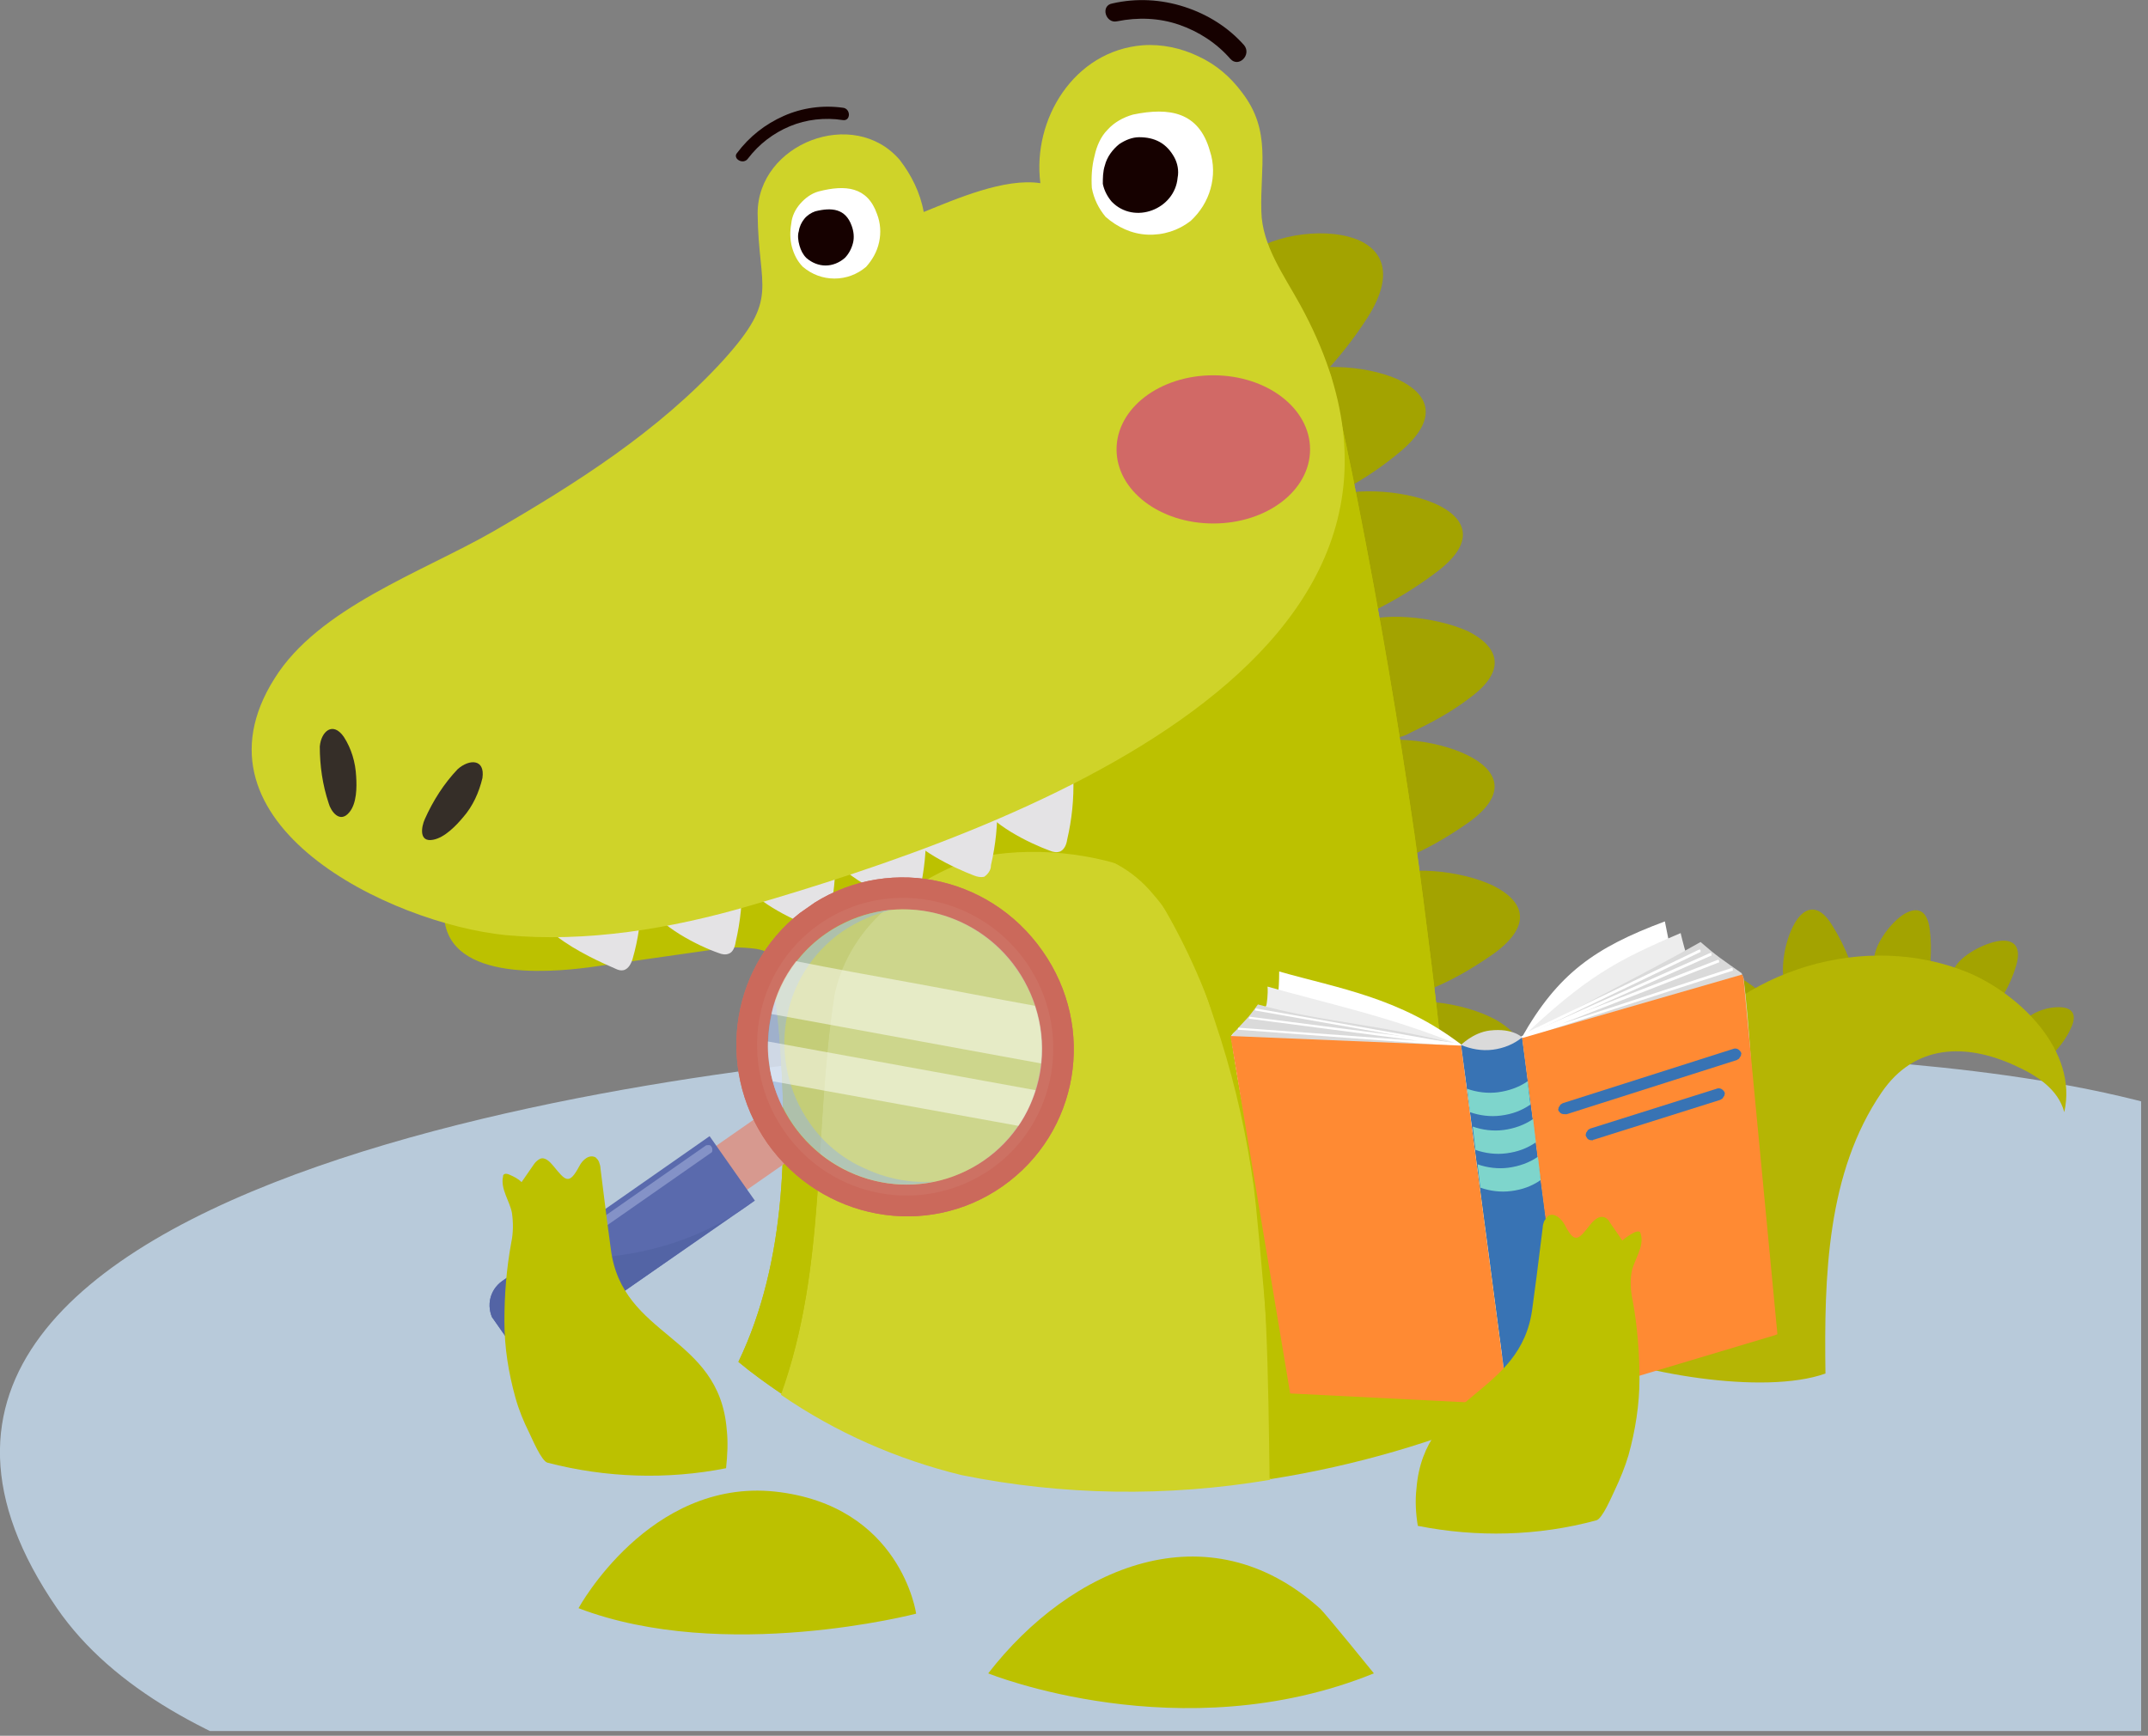 <?xml version="1.0" encoding="utf-8"?>
<!-- Generator: Adobe Illustrator 27.0.0, SVG Export Plug-In . SVG Version: 6.00 Build 0)  -->
<svg version="1.1" id="圖層_1" xmlns="http://www.w3.org/2000/svg" xmlns:xlink="http://www.w3.org/1999/xlink" x="0px" y="0px"
	 viewBox="0 0 313 253" style="enable-background:new 0 0 313 253;" xml:space="preserve">
<rect x="0" y="0" width="313" height="253" fill="#808080" stroke="none"/>
<style type="text/css">
	.st0{clip-path:url(#SVGID_00000053540424136999470970000012421770899212405428_);}
	.st1{fill:#B8CADA;}
	.st2{fill:#BCC100;}
	.st3{fill:#A3A300;}
	.st4{fill:#CFD329;}
	.st5{fill:#160100;}
	.st6{fill:#E4E3E5;}
	.st7{fill:#352E28;}
	.st8{fill:#FFFFFF;}
	.st9{fill:#D16966;}
	.st10{fill:#B5B504;}
	.st11{clip-path:url(#SVGID_00000142877338876655285410000007837256416720221845_);}
	.st12{fill:#DADADA;}
	.st13{fill:#EDEDED;}
	.st14{fill:#3873B4;}
	.st15{fill:#FF8A33;}
	.st16{fill:#7ED5CC;}
	.st17{clip-path:url(#SVGID_00000085961239766237770590000008084621839052923264_);}
	.st18{fill:#D7998F;}
	.st19{fill:#CD7163;}
	.st20{fill:#CB695B;}
	.st21{opacity:0.5;fill:#CDDBF1;enable-background:new    ;}
	.st22{opacity:0.5;fill:#98B5DF;enable-background:new    ;}
	.st23{opacity:0.5;fill:#FFFFFF;enable-background:new    ;}
	.st24{fill:#5A6AAD;}
	.st25{fill:#5364A5;}
	.st26{fill:#8492C7;}
</style>
<g>
	<defs>
		<rect id="SVGID_1_" y="0" width="312" height="252.3"/>
	</defs>
	<clipPath id="SVGID_00000134939615167156672510000003506436843380319403_">
		<use xlink:href="#SVGID_1_"  style="overflow:visible;"/>
	</clipPath>
	<g style="clip-path:url(#SVGID_00000134939615167156672510000003506436843380319403_);">
		<path class="st1" d="M93.9,268.7c-26.7-4.2-69.3-10.6-85.6-34.3c-44.2-64.3,100.8-80.2,133.6-81.5c36.9-1.4,73.9-1.2,110.9,0.6
			c39.2,1.9,119.6,5.9,95.9,63.8C316.7,296.1,161.9,279.5,93.9,268.7z"/>
		<path class="st2" d="M133.5,235.2c0,0-28,7.3-49.2-0.8c0,0,10.3-18.9,28.6-17C131.3,219.4,133.5,235.2,133.5,235.2z"/>
		<path class="st2" d="M144,243.9c0,0,28.1,11.4,56.2,0c0,0-6.8-8.4-7.8-9.4C176,219.7,156,228.4,144,243.9z"/>
		<path class="st3" d="M196.5,34.5c4.6,1.2,7.2,4.9,2.7,11.9c-2,3.1-4.3,6-6.9,8.7c-1.3,1.3-2.9,2.6-4.6,2.6c-2,0-3.7-2-5.1-3.8
			c-3-4-6.2-10.9-2.2-15.5C183.3,34.8,191.2,33.1,196.5,34.5z"/>
		<path class="st3" d="M203.7,55.3c4.3,2,6.2,5.5,0.5,10.4c-2.6,2.2-5.4,4.1-8.4,5.7c-1.5,1-3.2,1.4-5,1.2c-2-0.5-3.3-2.4-4.3-4.3
			c-2.2-4-4.1-10.3,0.7-13.3C190.7,52.8,198.8,53.1,203.7,55.3z"/>
		<path class="st3" d="M209.1,73.4c4.3,1.9,6.2,5.3,0.6,9.7c-2.6,2-5.4,3.8-8.3,5.3c-1.5,0.9-3.2,1.3-5,1.1c-2-0.5-3.3-2.3-4.4-4
			c-2.2-3.7-4.2-9.7,0.5-12.5C196.2,70.9,204.3,71.3,209.1,73.4z"/>
		<path class="st3" d="M213.9,92c4.2,2.1,6,5.5,0.3,9.7c-2.6,2-5.5,3.6-8.5,5c-1.5,0.9-3.3,1.2-5,0.9c-2-0.5-3.2-2.4-4.2-4.2
			c-2.1-3.8-3.8-9.9,1-12.4C201,89.1,209,89.8,213.9,92z"/>
		<path class="st3" d="M213.9,110.1c4.2,2.1,6,5.5,0.2,9.7c-2.7,1.9-5.5,3.6-8.5,4.9c-1.5,0.8-3.3,1.1-5,0.8c-2-0.6-3.2-2.4-4.2-4.2
			c-2.1-3.8-3.7-9.9,1.1-12.4C201.1,107,209.1,107.7,213.9,110.1z"/>
		<path class="st3" d="M217.6,129.1c4.2,2.1,6,5.5,0.2,9.8c-2.7,1.9-5.5,3.6-8.5,4.9c-1.5,0.8-3.3,1.1-5,0.8c-2-0.6-3.2-2.4-4.2-4.2
			c-2.1-3.8-3.7-9.9,1.1-12.4C204.8,126.1,212.8,126.8,217.6,129.1z"/>
		<path class="st3" d="M217.9,148.6c4.1,2.3,5.8,5.7-0.2,9.8c-2.7,1.8-5.6,3.4-8.7,4.6c-1.5,0.8-3.3,1-5,0.7c-1.9-0.6-3.1-2.6-4-4.4
			c-1.9-3.9-3.4-10,1.5-12.4C205.2,145.1,213.1,146,217.9,148.6z"/>
		<path class="st3" d="M219.1,167.5c4.1,2.3,5.8,5.7-0.2,9.8c-2.7,1.8-5.6,3.4-8.7,4.6c-1.5,0.8-3.3,1-5,0.7c-1.9-0.6-3.1-2.6-4-4.4
			c-1.9-3.9-3.4-10,1.5-12.4C206.4,164,214.3,165,219.1,167.5z"/>
		<path class="st3" d="M219.1,185.4c4.1,2.3,5.8,5.7-0.2,9.8c-2.7,1.8-5.6,3.4-8.7,4.6c-1.5,0.8-3.3,1-5,0.7c-1.9-0.6-3.1-2.6-4-4.4
			c-1.9-3.9-3.4-10,1.5-12.4C206.4,181.9,214.3,182.8,219.1,185.4z"/>
		<path class="st2" d="M211.7,208.8l2.4-0.9c-0.4-9.7-1-19.3-1.7-28.9c-0.5-6.4-1-12.8-1.7-19.2c-0.6-6.4-1.3-12.8-2.1-19.2
			c-0.8-6.4-1.6-12.8-2.5-19.1c-2.3-15.9-5-31.8-8.1-47.6c-1.2-6.3-2.6-12.6-4-18.9c-0.5-2.3-3.5-3.8-5.4-5.6
			c-0.3-0.2-0.5-0.5-0.7-0.8c-1.9-2.2-1.5-4.5-4.3-5.3c-4.8-1.4-9.7-2-14.6-2c-6.9,0.1-13.8,1.5-20.2,4.2c-1.8,0.8-3.6,1.7-5.3,2.6
			c-1.7,1-3.4,2.1-4.9,3.2c-3,2.2-5.8,4.8-8.2,7.7c-0.8,0.9-1.5,1.9-2.2,2.8c-0.7,1-1.3,2-2,3c-4.3,7.1-7.1,15.1-8.3,23.3
			c-0.5,3-0.8,6-1,9.1c-0.1,1.2-0.1,2.4-0.2,3.7v1.8l-0.1,6.3c-4.2,3.9-7.1,8.5-6.9,13.5c0.3,9.2,3,18.5,3.8,27.7
			c1.3,16,1.2,33.5-5.9,48.3c8.9,7.3,21.2,13.9,32.5,16.3C163,219.9,189.5,216.8,211.7,208.8L211.7,208.8z"/>
		<path class="st4" d="M162.8,126c-5.2-2.9-11.4-3.2-17.5-1.8c-5.8,1.3-11.1,4-15.6,7.8c-4.1,3.3-7,7.9-8.1,13
			c-3.1,20.2-1.1,39.6-7.8,58.3c8,5.5,16.9,9.4,26.3,11.7c14.8,3,30,3.2,44.9,0.7c1.9-0.3-1.8-39-2.3-42.7c-1-7.3-2.6-14.5-4.8-21.5
			c-2.4-7.3-4.7-15.3-9.9-21.2C166.5,128.5,164.8,127.1,162.8,126z"/>
		<path class="st2" d="M212.4,179c-0.5-6.4-1-12.8-1.7-19.2c-0.6-6.4-1.3-12.8-2.1-19.2c-0.8-6.4-1.6-12.8-2.5-19.1
			c-2.3-15.9-5-31.8-8.1-47.6c-1.2-6.3-2.6-12.6-4-18.9c-0.5-2.3-3.5-3.8-5.4-5.6c-0.3-0.2-0.5-0.5-0.7-0.8
			c-1.9-2.2-1.5-4.5-4.3-5.3c-4.8-1.4-9.7-2-14.6-2c-6.9,0.1-13.8,1.5-20.2,4.2c-1.8,0.8-3.6,1.7-5.3,2.6c-1.7,1-3.4,2.1-4.9,3.2
			c-3,2.2-5.8,4.8-8.2,7.7c-0.8,0.9-1.5,1.9-2.2,2.8c-0.7,1-1.3,2-2,3c-4.3,7.1-7.1,15.1-8.3,23.3c-0.5,3-0.8,6-1,9.1
			c-0.1,1.2-0.1,2.4-0.2,3.7v1.8l-0.1,6.3c-4.2,3.9-7.1,8.5-6.9,13.5c0.3,9.2,3,18.5,3.8,27.7c1.3,16,1.2,33.5-5.9,48.3
			c1.9,1.6,4,3.1,6.2,4.6c6.8-18.7,4.7-38.2,7.8-58.3c3.3-18.9,24.7-23.7,41.2-18.9c2.5,0.8,4.1,1.6,4.9,3.3
			c16.8,26.4,16.9,56.7,17.3,86.3c9-1.4,17.9-3.7,26.5-6.8h0.2l2.4-0.9C213.7,198.3,213.1,188.7,212.4,179z"/>
		<path class="st2" d="M85.8,141l17.5-2.5c2.3-0.5,4.6-0.5,6.9-0.2c1.2,0.2,2.2,0.7,3.1,1.4c0.9,0.7,1.6,1.7,2,2.8
			c3.2-4.6,5.5-9.8,6.6-15.3c0.3-1.4,0.5-3.1-0.5-4.2c-0.7-0.6-1.5-1-2.4-1.2c-10-2.3-20.4,0.9-30.6,1.5c-6.4,0.4-23.6-0.5-23.7,9.6
			C64.6,143,79.6,141.8,85.8,141z"/>
		<path class="st5" d="M109,23.1c1.6-2.1,3.7-3.7,6.1-4.7c2.4-1,5.1-1.3,7.7-0.9c1.2,0.2,1.2-1.7,0-1.8c-2.9-0.4-5.9,0-8.6,1.2
			c-2.7,1.2-5,3-6.8,5.4C106.7,23.1,108.3,24.1,109,23.1L109,23.1z"/>
		<path class="st5" d="M162.8,3.1c3-0.6,6.1-0.5,9,0.5c2.9,1,5.5,2.7,7.5,5c1.2,1.3,3.1-0.6,2-2C179,4,176,2.1,172.6,1
			c-3.4-1.1-7-1.3-10.5-0.5C160.3,0.8,161.1,3.5,162.8,3.1L162.8,3.1z"/>
		<path class="st6" d="M89.7,141.2c0.4,0.2,0.8,0.3,1.2,0.2c0.7-0.2,1.1-1,1.3-1.7c0.8-2.8,1.2-5.6,1.2-8.5c0-0.5-0.1-1-0.3-1.5
			c-0.3-0.4-0.6-0.8-1.1-1c-1.8-1.1-4-1.7-6.2-1.6c-2.2,0.1-4.3,0.8-6,2.1C73.5,134,86.2,139.7,89.7,141.2z"/>
		<path class="st6" d="M104.7,138.9c0.5,0.2,1,0.3,1.5,0.1c0.6-0.2,0.9-1,1-1.7c0.7-3,1-6,0.9-9c0-0.5-0.1-0.9-0.2-1.3
			c-0.4-0.6-0.9-1.1-1.6-1.4c-1.9-1-4-1.5-6.1-1.4c-3.6,0.3-7.5,4-5.7,7.7C96,135,101.8,137.9,104.7,138.9z"/>
		<path class="st6" d="M118.3,135.1c0.5,0.2,1,0.3,1.5,0.2c0.3-0.2,0.5-0.4,0.7-0.7c0.2-0.3,0.3-0.6,0.3-1c0.7-3,1-6,0.9-9
			c0.1-0.6-0.1-1.2-0.4-1.7c-0.3-0.5-0.8-0.9-1.4-1c-1.9-1-4-1.5-6.1-1.4c-3.6,0.3-7.5,4-5.7,7.7C109.5,131.1,115.3,134,118.3,135.1
			z"/>
		<path class="st6" d="M131.4,131.5c0.5,0.2,1,0.3,1.5,0.1c0.6-0.2,0.9-1,1.1-1.7c0.7-3,1-6,0.9-9c0-0.5-0.1-0.9-0.3-1.3
			c-0.4-0.6-0.9-1.1-1.6-1.4c-1.9-1-4-1.5-6.2-1.4c-3.6,0.3-7.5,4-5.7,7.7C122.6,127.5,128.4,130.4,131.4,131.5z"/>
		<path class="st6" d="M141.9,127.6c0.5,0.2,1,0.3,1.5,0.2c0.3-0.2,0.5-0.4,0.7-0.7c0.2-0.3,0.3-0.6,0.3-1c0.7-3,1-6,0.9-9
			c0-0.5-0.1-0.9-0.3-1.3c-0.4-0.6-0.9-1.1-1.6-1.4c-1.9-1-4-1.5-6.2-1.4c-3.6,0.3-7.5,4-5.7,7.7C133.1,123.7,139,126.5,141.9,127.6
			z"/>
		<path class="st6" d="M153,124c0.5,0.2,1,0.3,1.5,0.1c0.6-0.3,0.9-1,1-1.7c0.7-3,1-6,0.9-9c0-0.4-0.1-0.9-0.2-1.3
			c-0.4-0.6-0.9-1.1-1.6-1.4c-1.9-1-4-1.5-6.1-1.4c-3.6,0.3-7.5,4-5.7,7.7C144.2,120.1,150,122.9,153,124z"/>
		<path class="st4" d="M73.7,136.3c11.7,1.1,24-0.9,35.6-4.3c36.7-10.7,108.5-35.7,80.2-87.5c-2.4-4.4-5.6-8.7-5.7-13.7
			c-0.2-6.5,1.5-11.7-2.8-17.3c-1.7-2.3-3.8-4.1-6.4-5.3c-2.5-1.2-5.3-1.8-8.1-1.6c-10,0.8-16.1,10.8-14.9,20.1
			c-5.2-0.8-12.3,2.3-17,4.2c-0.5-2.8-1.8-5.4-3.5-7.6c-6.7-7.8-20.7-2.4-20.7,7.8c0.1,11.2,3.3,12.2-5,21.4
			c-9.5,10.4-21.5,18-33.6,25C61.5,83.4,46.4,88.6,40,98.9C26.6,120.1,56.9,134.6,73.7,136.3z"/>
		<path class="st7" d="M51.9,113.2c-0.1-2.1-0.7-4.1-1.8-5.8c-1.6-2.3-3.3-0.8-3.5,1.4c0,2.8,0.4,5.6,1.3,8.3c0.3,1.1,1.6,3,3,1.3
			C52,117.1,52,114.7,51.9,113.2z"/>
		<path class="st7" d="M67.5,119.1c1.4-1.6,2.3-3.6,2.8-5.7c0.4-2.8-1.9-2.8-3.6-1.3c-2,2.1-3.6,4.6-4.8,7.3c-0.5,1.1-0.9,3.4,1.2,3
			C64.8,122.1,66.5,120.3,67.5,119.1z"/>
		<path class="st8" d="M159.5,22.7c0.3-1.4,0.9-2.8,1.9-3.8c1-1.1,2.3-1.8,3.7-2.2c5.3-1.1,9.6-0.4,11.2,5.3
			c0.6,1.8,0.6,3.7,0.1,5.5c-0.5,1.8-1.5,3.4-2.9,4.7c-1.8,1.4-4,2.1-6.3,2c-2.3-0.1-4.4-1.1-6.1-2.6c-1-1.2-1.7-2.6-2-4.2
			C159,25.8,159.1,24.2,159.5,22.7z"/>
		<path class="st5" d="M161,24.1c0.3-1.2,1.1-2.3,2.1-3.1c0.9-0.6,1.9-1,2.9-1c1.1,0,2.1,0.2,3,0.7c0.9,0.5,1.6,1.3,2.1,2.2
			c0.5,0.9,0.7,2,0.5,3c-0.4,4.6-6.3,6.9-9.6,3.5c-0.6-0.7-1.1-1.6-1.3-2.6C160.7,26,160.7,25,161,24.1z"/>
		<path class="st8" d="M115.3,32.6c0.1-1.1,0.6-2.1,1.3-2.9c0.7-0.8,1.6-1.5,2.7-1.8c3.9-1,7.1-0.7,8.5,3.3c0.5,1.3,0.6,2.7,0.3,4.1
			c-0.3,1.4-1,2.6-1.9,3.6c-1.3,1.1-2.9,1.7-4.6,1.7c-1.7,0-3.3-0.6-4.6-1.7c-0.8-0.8-1.3-1.8-1.6-2.9
			C115.1,34.9,115.1,33.7,115.3,32.6z"/>
		<path class="st5" d="M116.4,33.7c0.1-0.7,0.4-1.3,0.8-1.8c0.4-0.5,1-0.9,1.6-1.1c2.4-0.6,4.4-0.4,5.3,2.1c0.3,0.8,0.4,1.7,0.2,2.5
			c-0.2,0.8-0.6,1.6-1.2,2.2c-0.8,0.7-1.8,1.1-2.8,1.1c-1,0-2-0.4-2.8-1.1c-0.5-0.5-0.8-1.1-1-1.8C116.3,35.1,116.2,34.3,116.4,33.7
			z"/>
		<path class="st9" d="M176.8,76.3c7.8,0,14.1-4.8,14.1-10.8s-6.3-10.8-14.1-10.8c-7.8,0-14.1,4.8-14.1,10.8S169,76.3,176.8,76.3z"
			/>
		<path class="st3" d="M213.7,200.1c0,0,7.2,1.3,9.1,4.2c0,0-5.3,2.4-8.7,3.7L213.7,200.1z"/>
		<path class="st3" d="M224.4,187.7c-1.6-3.4-0.9-6.5,4.8-6.2c2.6,0.1,5.3,0.6,7.8,1.2c1.4,0.2,2.6,0.9,3.5,2c0.8,1.5,1,3.2,0.5,4.8
			c-0.6,3.4-2.6,8.1-7,7.2C230.9,196,226.2,191.6,224.4,187.7z"/>
		<path class="st3" d="M229.9,173.5c-1.6-3.4-0.9-6.5,4.8-6.2c2.6,0.1,5.3,0.5,7.8,1.2c1.4,0.2,2.6,0.9,3.5,2c0.8,1.5,1,3.2,0.5,4.8
			c-0.6,3.4-2.6,8.1-7,7.2C236.3,181.8,231.6,177.4,229.9,173.5z"/>
		<path class="st3" d="M236.4,159.6c-1.3-3-0.8-5.7,4.2-5.4c2.3,0.1,4.6,0.5,6.8,1.1c1.2,0.2,2.3,0.8,3.1,1.7
			c0.7,1.3,0.8,2.8,0.4,4.2c-0.5,3-2.3,7.1-6.1,6.3C242.1,166.9,238,163.1,236.4,159.6z"/>
		<path class="st3" d="M244.9,144c-0.1-3,1.2-5.1,5.5-3.2c1.9,0.9,3.8,2,5.5,3.3c1,0.6,1.7,1.5,2.1,2.5c0.1,0.7,0,1.3-0.2,2
			c-0.2,0.6-0.5,1.2-0.9,1.7c-1.5,2.4-4.4,5.3-7.4,3.3C247.2,152.1,245.1,147.4,244.9,144z"/>
		<path class="st3" d="M261.5,134.6c1.3-2.3,3.4-3.2,5.5,0.3c1,1.6,1.8,3.2,2.5,5c0.4,0.9,0.5,1.9,0.3,2.8c-0.5,1-1.4,1.8-2.6,2.2
			c-2.2,1-5.8,1.8-7-1.1C259.3,141.7,260,137.2,261.5,134.6z"/>
		<path class="st3" d="M277.2,133.4c1.8-1.2,3.6-1.2,4,2.1c0.2,1.5,0.2,3,0.1,4.5c0,0.8-0.3,1.6-0.8,2.2c-0.8,0.6-1.7,0.9-2.6,0.8
			c-2,0-4.8-0.7-4.8-3.2C273.1,137.9,275.2,134.8,277.2,133.4z"/>
		<path class="st3" d="M291,137.2c2.1-0.4,3.7,0.4,2.8,3.5c-0.4,1.4-1,2.8-1.8,4.2c-0.3,0.7-0.9,1.3-1.6,1.7
			c-0.5,0.1-0.9,0.1-1.4,0.1c-0.5-0.1-0.9-0.2-1.3-0.5c-1.8-0.8-4.1-2.6-3-4.9C285.4,139.6,288.5,137.7,291,137.2z"/>
		<path class="st3" d="M300,146.8c1.7,0,2.9,0.8,1.7,3.2c-0.5,1.1-1.2,2.1-2,3c-0.4,0.5-0.9,0.9-1.5,1.1c-0.8,0.1-1.5-0.2-2.1-0.7
			c-1.3-0.9-2.9-2.6-1.7-4.2C295.9,147.7,297.9,146.8,300,146.8z"/>
		<path class="st10" d="M237.9,167.5c1.6-4.6,3.8-8.9,6.3-13c9-13.3,27.8-18.9,42.7-12.7c7.5,3.2,15.9,11.4,13.9,20.3
			c-0.9-3.4-4.1-5.4-7.2-6.8c-7.2-3.3-14.6-3.1-19.4,3.9c-8,11.7-8.4,26.8-8.2,41c-9,3.2-27.6,0-36.8-4.2c0,0,0.6-3.4,2.1-9.5
			C233,180,235.3,173.7,237.9,167.5z"/>
		<g>
			<defs>
				
					<rect id="SVGID_00000038400485889860603070000001597763470057279413_" x="177.8" y="131.3" transform="matrix(0.931 -0.365 0.365 0.931 -46.595 91.83)" width="83.6" height="75.8"/>
			</defs>
			<clipPath id="SVGID_00000114040550337680698500000013691736215119608239_">
				<use xlink:href="#SVGID_00000038400485889860603070000001597763470057279413_"  style="overflow:visible;"/>
			</clipPath>
			<g style="clip-path:url(#SVGID_00000114040550337680698500000013691736215119608239_);">
				<path class="st12" d="M221.9,151.3c0.2,1.5-1.7,2.9-4.2,3.2c-2.5,0.3-4.7-0.6-4.9-2.1c0,0,1.8-1.9,4.3-2.2
					C220.6,149.8,221.9,151.3,221.9,151.3z"/>
				<path class="st8" d="M218.9,197.5c-11.3-4.4-20.7-5-31-1.7c-2-15-6.5-29.8-8.5-44.8c0.8-1.4,3.9-2.1,5.7-3.6
					c0.9-0.8,0.5-2.3,1.2-3.1c0,0,0.1-1.1,0.1-2.7c8.8,2.5,17.6,3.8,26.6,10.7C214.9,167.4,216.9,182.5,218.9,197.5z"/>
				<path class="st13" d="M217.3,199.8c-11.3-4.3-18.4-3.8-28.6-0.5c-2-15-6.4-32.8-8.4-47.8c1.2-2.1,2.8-3.1,4.2-4.9
					c0.1-0.2,0.3-1.8,0.2-2.8c8.8,2.5,18,4.4,28.2,8.6C214.9,167.5,215.3,184.7,217.3,199.8z"/>
				<path class="st12" d="M215.8,202.3c-11.3-4.3-15-3.9-25.3-0.6c-2-15-9.1-35.7-11.1-50.7c2.5-2.9,2.1-2.1,3.9-4.6
					c8.8,2.5,19.3,3.1,29.7,6C214.9,167.5,213.8,187.3,215.8,202.3z"/>
				<path class="st8" d="M211.4,152.3C211.4,152.3,211.4,152.3,211.4,152.3l-28.4-5c0,0,0,0-0.1,0c0,0,0,0,0,0c0,0,0,0,0-0.1
					c0,0,0,0,0-0.1c0,0,0-0.1,0.1-0.1c0,0,0.1,0,0.1,0l28.3,5c0,0,0,0,0.1,0c0,0,0,0,0.1,0c0,0,0,0,0,0.1c0,0,0,0,0,0.1
					c0,0,0,0.1-0.1,0.1C211.5,152.3,211.4,152.3,211.4,152.3z"/>
				<path class="st8" d="M212.8,152.5L212.8,152.5l-32.2-2.4c0,0,0,0-0.1,0c0,0,0,0-0.1,0c0,0,0,0,0-0.1c0,0,0,0,0-0.1
					c0,0,0-0.1,0.1-0.1c0,0,0.1,0,0.1,0l26,1.9l-24.4-3.2c0,0,0,0-0.1,0c0,0,0,0-0.1,0c0,0,0,0,0-0.1c0,0,0,0,0-0.1
					c0,0,0-0.1,0.1-0.1c0,0,0.1,0,0.1,0l30.5,3.9c0,0,0.1,0,0.1,0.1c0,0,0,0.1,0,0.1c0,0,0,0.1-0.1,0.1
					C212.9,152.5,212.8,152.5,212.8,152.5L212.8,152.5z"/>
				<path class="st8" d="M227.6,196.5c9.8-6.9,18.8-9.8,29.6-9c-2-15-1.4-30.4-3.4-45.4c-1.1-1.2-6.8-0.2-8.8-1.2
					c-1.1-0.6-0.8-1.9-1.6-2.6c0,0-0.5-2.5-0.8-4c-10.2,3.8-15.6,7.6-20.9,17C223.7,166.3,225.7,181.4,227.6,196.5z"/>
				<path class="st13" d="M229.7,198.3c9.8-6.9,16.8-8.1,27.6-7.3c-2-15-2.2-33.3-4.2-48.3c-1.7-1.7-5.3-1.5-7.1-2.9
					c-0.2-0.2-0.9-2.9-1.1-3.8c-9.4,4-13.8,6.4-23.2,15.3C223.7,166.4,227.7,183.2,229.7,198.3z"/>
				<path class="st12" d="M231.9,200.4c9.8-6.9,15.1-6.5,26-5.8c-2-15-2-37.6-3.9-52.6c-3.1-2.2-3.8-2.6-6.2-4.7
					c-7.9,4.5-16.7,8.8-26,14C223.7,166.4,229.9,185.3,231.9,200.4z"/>
				<path class="st8" d="M223.2,150.9c0,0-0.1,0-0.1,0s-0.1,0-0.1-0.1c0,0,0,0,0-0.1c0,0,0,0,0-0.1c0,0,0,0,0-0.1c0,0,0,0,0.1,0
					l26.1-11.6c0,0,0.1,0,0.1,0c0,0,0.1,0,0.1,0.1c0,0,0,0,0,0.1c0,0,0,0,0,0.1c0,0,0,0,0,0.1c0,0,0,0-0.1,0L223.2,150.9
					L223.2,150.9L223.2,150.9z"/>
				<path class="st8" d="M221.9,151.4c0,0-0.1,0-0.1,0c0,0-0.1,0-0.1-0.1c0,0,0,0,0-0.1c0,0,0,0,0-0.1c0,0,0,0,0-0.1c0,0,0,0,0.1,0
					l28.5-11.1c0,0,0.1,0,0.1,0c0,0,0.1,0.1,0.1,0.1c0,0,0,0,0,0.1c0,0,0,0,0,0.1c0,0,0,0,0,0.1c0,0,0,0-0.1,0l-22.8,8.9l24.7-8.1
					c0,0,0.1,0,0.1,0s0.1,0.1,0.1,0.1c0,0,0,0,0,0.1c0,0,0,0,0,0.1c0,0,0,0,0,0.1c0,0,0,0-0.1,0L221.9,151.4L221.9,151.4
					L221.9,151.4z"/>
				<path class="st8" d="M222.3,151c0,0-0.1,0-0.1,0c0,0-0.1,0-0.1-0.1c0,0,0,0,0-0.1c0,0,0,0,0-0.1c0,0,0,0,0-0.1c0,0,0,0,0.1,0
					l25.4-12.2c0,0,0.1,0,0.1,0c0,0,0.1,0,0.1,0.1c0,0,0,0,0,0.1c0,0,0,0,0,0.1c0,0,0,0,0,0.1c0,0,0,0-0.1,0L222.3,151
					C222.3,151,222.3,151,222.3,151L222.3,151z"/>
				<path class="st14" d="M228.7,203.6c-1.3,1-2.8,1.6-4.3,1.7c-1.6,0.2-3.2,0-4.6-0.7l-6.9-52.3c1.4,0.6,3,0.9,4.6,0.7
					c1.6-0.2,3.1-0.8,4.3-1.8L228.7,203.6z"/>
				<path class="st15" d="M219.8,204.7l-31.8-1.6l-8.7-52.1l33.6,1.4L219.8,204.7z"/>
				<path class="st15" d="M228.6,203.6l30.4-9.1l-5-52.5l-32.2,9.3L228.6,203.6z"/>
				<path class="st16" d="M223,161c-1.3,0.9-2.7,1.4-4.3,1.6c-1.5,0.2-3.1,0-4.5-0.5l-0.4-3.4c1.4,0.5,3,0.7,4.5,0.5
					c1.5-0.2,3-0.7,4.3-1.6L223,161z"/>
				<path class="st16" d="M223.8,166.5c-1.3,0.9-2.7,1.4-4.3,1.6c-1.5,0.2-3.1,0-4.5-0.5l-0.4-3.4c1.4,0.5,3,0.7,4.5,0.5
					c1.5-0.2,3-0.7,4.3-1.6L223.8,166.5z"/>
				<path class="st16" d="M224.5,172c-1.3,0.9-2.7,1.4-4.3,1.6c-1.5,0.2-3.1,0-4.5-0.5l-0.4-3.4c1.4,0.5,3,0.7,4.5,0.5
					c1.5-0.2,3-0.7,4.3-1.6L224.5,172z"/>
				<path class="st14" d="M228.1,162.4c-0.2,0-0.4,0-0.6-0.1c-0.2-0.1-0.3-0.3-0.4-0.4c0-0.1-0.1-0.2,0-0.3c0-0.1,0-0.2,0.1-0.3
					c0.1-0.1,0.1-0.2,0.2-0.3c0.1-0.1,0.2-0.1,0.3-0.2l24.8-7.9c0.2-0.1,0.5-0.1,0.7,0c0.2,0.1,0.4,0.3,0.5,0.5c0,0.1,0.1,0.2,0,0.3
					c0,0.1,0,0.2-0.1,0.3c-0.1,0.1-0.1,0.2-0.2,0.3c-0.1,0.1-0.2,0.1-0.3,0.2l-24.8,7.9C228.2,162.4,228.2,162.4,228.1,162.4
					L228.1,162.4z"/>
				<path class="st14" d="M232.1,166.2c-0.2,0-0.4,0-0.6-0.1c-0.2-0.1-0.3-0.3-0.4-0.5c0-0.1-0.1-0.2,0-0.3c0-0.1,0-0.2,0.1-0.3
					c0.1-0.1,0.1-0.2,0.2-0.3c0.1-0.1,0.2-0.1,0.3-0.2l18.4-5.8c0.2-0.1,0.5-0.1,0.7,0c0.2,0.1,0.4,0.3,0.5,0.5c0,0.1,0.1,0.2,0,0.3
					c0,0.1,0,0.2-0.1,0.3c-0.1,0.1-0.1,0.2-0.2,0.3c-0.1,0.1-0.2,0.1-0.3,0.2l-18.4,5.8C232.2,166.1,232.2,166.1,232.1,166.2
					L232.1,166.2z"/>
			</g>
		</g>
		<g>
			<defs>
				
					<rect id="SVGID_00000167392189664418998870000015070592716700083902_" x="64.2" y="141.5" transform="matrix(0.819 -0.574 0.574 0.819 -75.014 94.527)" width="96.5" height="49.6"/>
			</defs>
			<clipPath id="SVGID_00000067934483689049202250000008307680465698454439_">
				<use xlink:href="#SVGID_00000167392189664418998870000015070592716700083902_"  style="overflow:visible;"/>
			</clipPath>
			<g style="clip-path:url(#SVGID_00000067934483689049202250000008307680465698454439_);">
				<path class="st18" d="M111.4,162.1l4.5,6.4l-9.9,6.9l-4.5-6.4L111.4,162.1z"/>
				<path class="st19" d="M146.1,172.9c-11.1,7.8-26.4,4.9-34.3-6.3c-7.8-11.2-5.2-26.6,5.8-34.3c11.1-7.8,26.4-5,34.3,6.3
					C159.8,149.8,157.2,165.1,146.1,172.9z M143.4,169.1c9-6.3,11.1-18.8,4.7-27.9c-6.4-9.1-18.8-11.4-27.8-5.1s-11.1,18.8-4.7,27.9
					C122,173.1,134.4,175.4,143.4,169.1z"/>
				<path class="st20" d="M146.1,172.9c-11.1,7.8-26.4,4.9-34.3-6.3c-7.8-11.2-5.2-26.6,5.8-34.3c11.1-7.8,26.4-5,34.3,6.3
					C159.8,149.8,157.2,165.1,146.1,172.9z M144.4,170.4c9.7-6.8,12-20.3,5.1-30.2c-6.9-9.8-20.4-12.3-30.1-5.5
					c-9.7,6.8-12,20.3-5.1,30.2C121.2,174.8,134.6,177.2,144.4,170.4z"/>
				<path class="st21" d="M114,161.2c-4.9-10-0.8-22,9.1-26.7c9.9-4.8,21.9-0.5,26.7,9.5c4.9,10,0.8,22-9.1,26.7
					C130.8,175.5,118.8,171.2,114,161.2z"/>
				<path class="st22" d="M118,163.7c-6.4-9.1-4.3-21.6,4.7-27.9c2.2-1.5,4.7-2.6,7.3-3.2c-3.5,0.3-6.8,1.5-9.7,3.5
					c-9,6.3-11.1,18.8-4.7,27.9c2.3,3.2,5.4,5.7,9.1,7.2c3.7,1.5,7.6,1.8,11.5,1c-3.5,0.3-7-0.4-10.2-1.9
					C122.8,168.9,120,166.6,118,163.7z"/>
				<path class="st23" d="M111.9,151.8c-0.1,1.9,0.2,3.9,0.7,5.8l35.8,6.5c1.1-1.6,1.9-3.3,2.5-5.2L111.9,151.8z"/>
				<path class="st23" d="M151.7,155c0.3-2.8,0-5.7-0.9-8.4c-6.1-1.1-12.1-2.3-18.2-3.4c-5.5-1-11.1-2-16.6-3.1
					c-1.8,2.3-3,4.9-3.6,7.7L151.7,155z"/>
				<path class="st24" d="M103.4,165.6l-30.2,21.1c-1,0.7-1.6,1.7-1.8,2.8c-0.2,1.2,0.1,2.3,0.7,3.3l1.5,2.1
					c0.3,0.5,0.8,0.9,1.2,1.2c0.5,0.3,1,0.5,1.6,0.6c0.6,0.1,1.2,0.1,1.7,0c0.6-0.1,1.1-0.4,1.6-0.7L110,175L103.4,165.6z"/>
				<path class="st25" d="M110,174.9c-8.8,6.9-20.5,9.4-31.8,8.3l-5,3.5c-1,0.7-1.6,1.7-1.8,2.8c-0.2,1.2,0.1,2.3,0.7,3.3l1.5,2.1
					c0.7,1,1.7,1.6,2.9,1.8c1.2,0.2,2.3,0,3.3-0.7L110,174.9L110,174.9z"/>
				<path class="st26" d="M87.6,179.2c-0.1,0.1-0.3,0.1-0.5,0.1c-0.2,0-0.3-0.1-0.4-0.3c-0.1-0.1-0.1-0.3-0.1-0.5s0.1-0.3,0.3-0.4
					l15.9-11.1c0.1-0.1,0.3-0.1,0.5-0.1c0.2,0,0.3,0.1,0.4,0.3c0.1,0.1,0.1,0.3,0.1,0.5c0,0.2-0.1,0.3-0.3,0.4L87.6,179.2z"/>
			</g>
		</g>
		<path class="st2" d="M105.9,208.4c-1.1-13.9-15.3-13.4-16.9-26.4l-0.6-4.5l-0.9-7.2c0-0.3-0.1-0.6-0.2-0.9
			c-0.1-0.3-0.3-0.5-0.5-0.7c-0.9-0.5-1.9,0.3-2.4,1.3c-1.5,2.8-2,2.1-3.8-0.1c-0.5-0.6-1.2-1.3-1.9-1c-0.4,0.2-0.7,0.5-0.9,0.8
			l-1.8,2.6c-0.5-0.5-1.1-0.8-1.8-1.1c-0.2-0.1-0.6-0.2-0.8,0c-0.1,0.1-0.1,0.2-0.1,0.3c-0.4,1.8,1,3.6,1.3,5.3
			c0.2,1.4,0.2,2.9-0.1,4.3c-0.7,3.8-1,7.6-1,11.5c0,3.8,0.6,7.5,1.6,11.1c0.5,1.8,1.2,3.5,2,5.1c0.4,0.8,1.8,4.2,2.7,4.4
			c8.5,2.2,17.4,2.5,26,0.8C106,212.1,106.1,210.2,105.9,208.4z"/>
		<path class="st2" d="M206.6,222.4c8.6,1.7,17.5,1.5,26-0.8c0.9-0.2,2.3-3.6,2.7-4.4c0.8-1.7,1.5-3.4,2-5.1c1-3.6,1.6-7.4,1.6-11.1
			c0-3.8-0.3-7.7-1-11.5c-0.3-1.4-0.4-2.9-0.1-4.3c0.4-1.7,1.8-3.5,1.3-5.3c0-0.1-0.1-0.2-0.1-0.3c-0.2-0.2-0.5-0.1-0.8,0
			c-0.6,0.3-1.2,0.7-1.8,1.2l-1.8-2.6c-0.2-0.4-0.5-0.7-0.9-0.8c-0.7-0.2-1.4,0.4-1.9,1c-1.8,2.3-2.3,3-3.8,0.1
			c-0.5-0.9-1.5-1.8-2.4-1.3c-0.2,0.2-0.4,0.5-0.6,0.8c-0.1,0.3-0.2,0.6-0.2,0.9c-0.3,2.4-0.6,4.8-0.9,7.2l-0.6,4.5
			c-1.6,13-15.8,12.4-16.9,26.4C206.2,218.7,206.3,220.6,206.6,222.4z"/>
	</g>
</g>
</svg>
